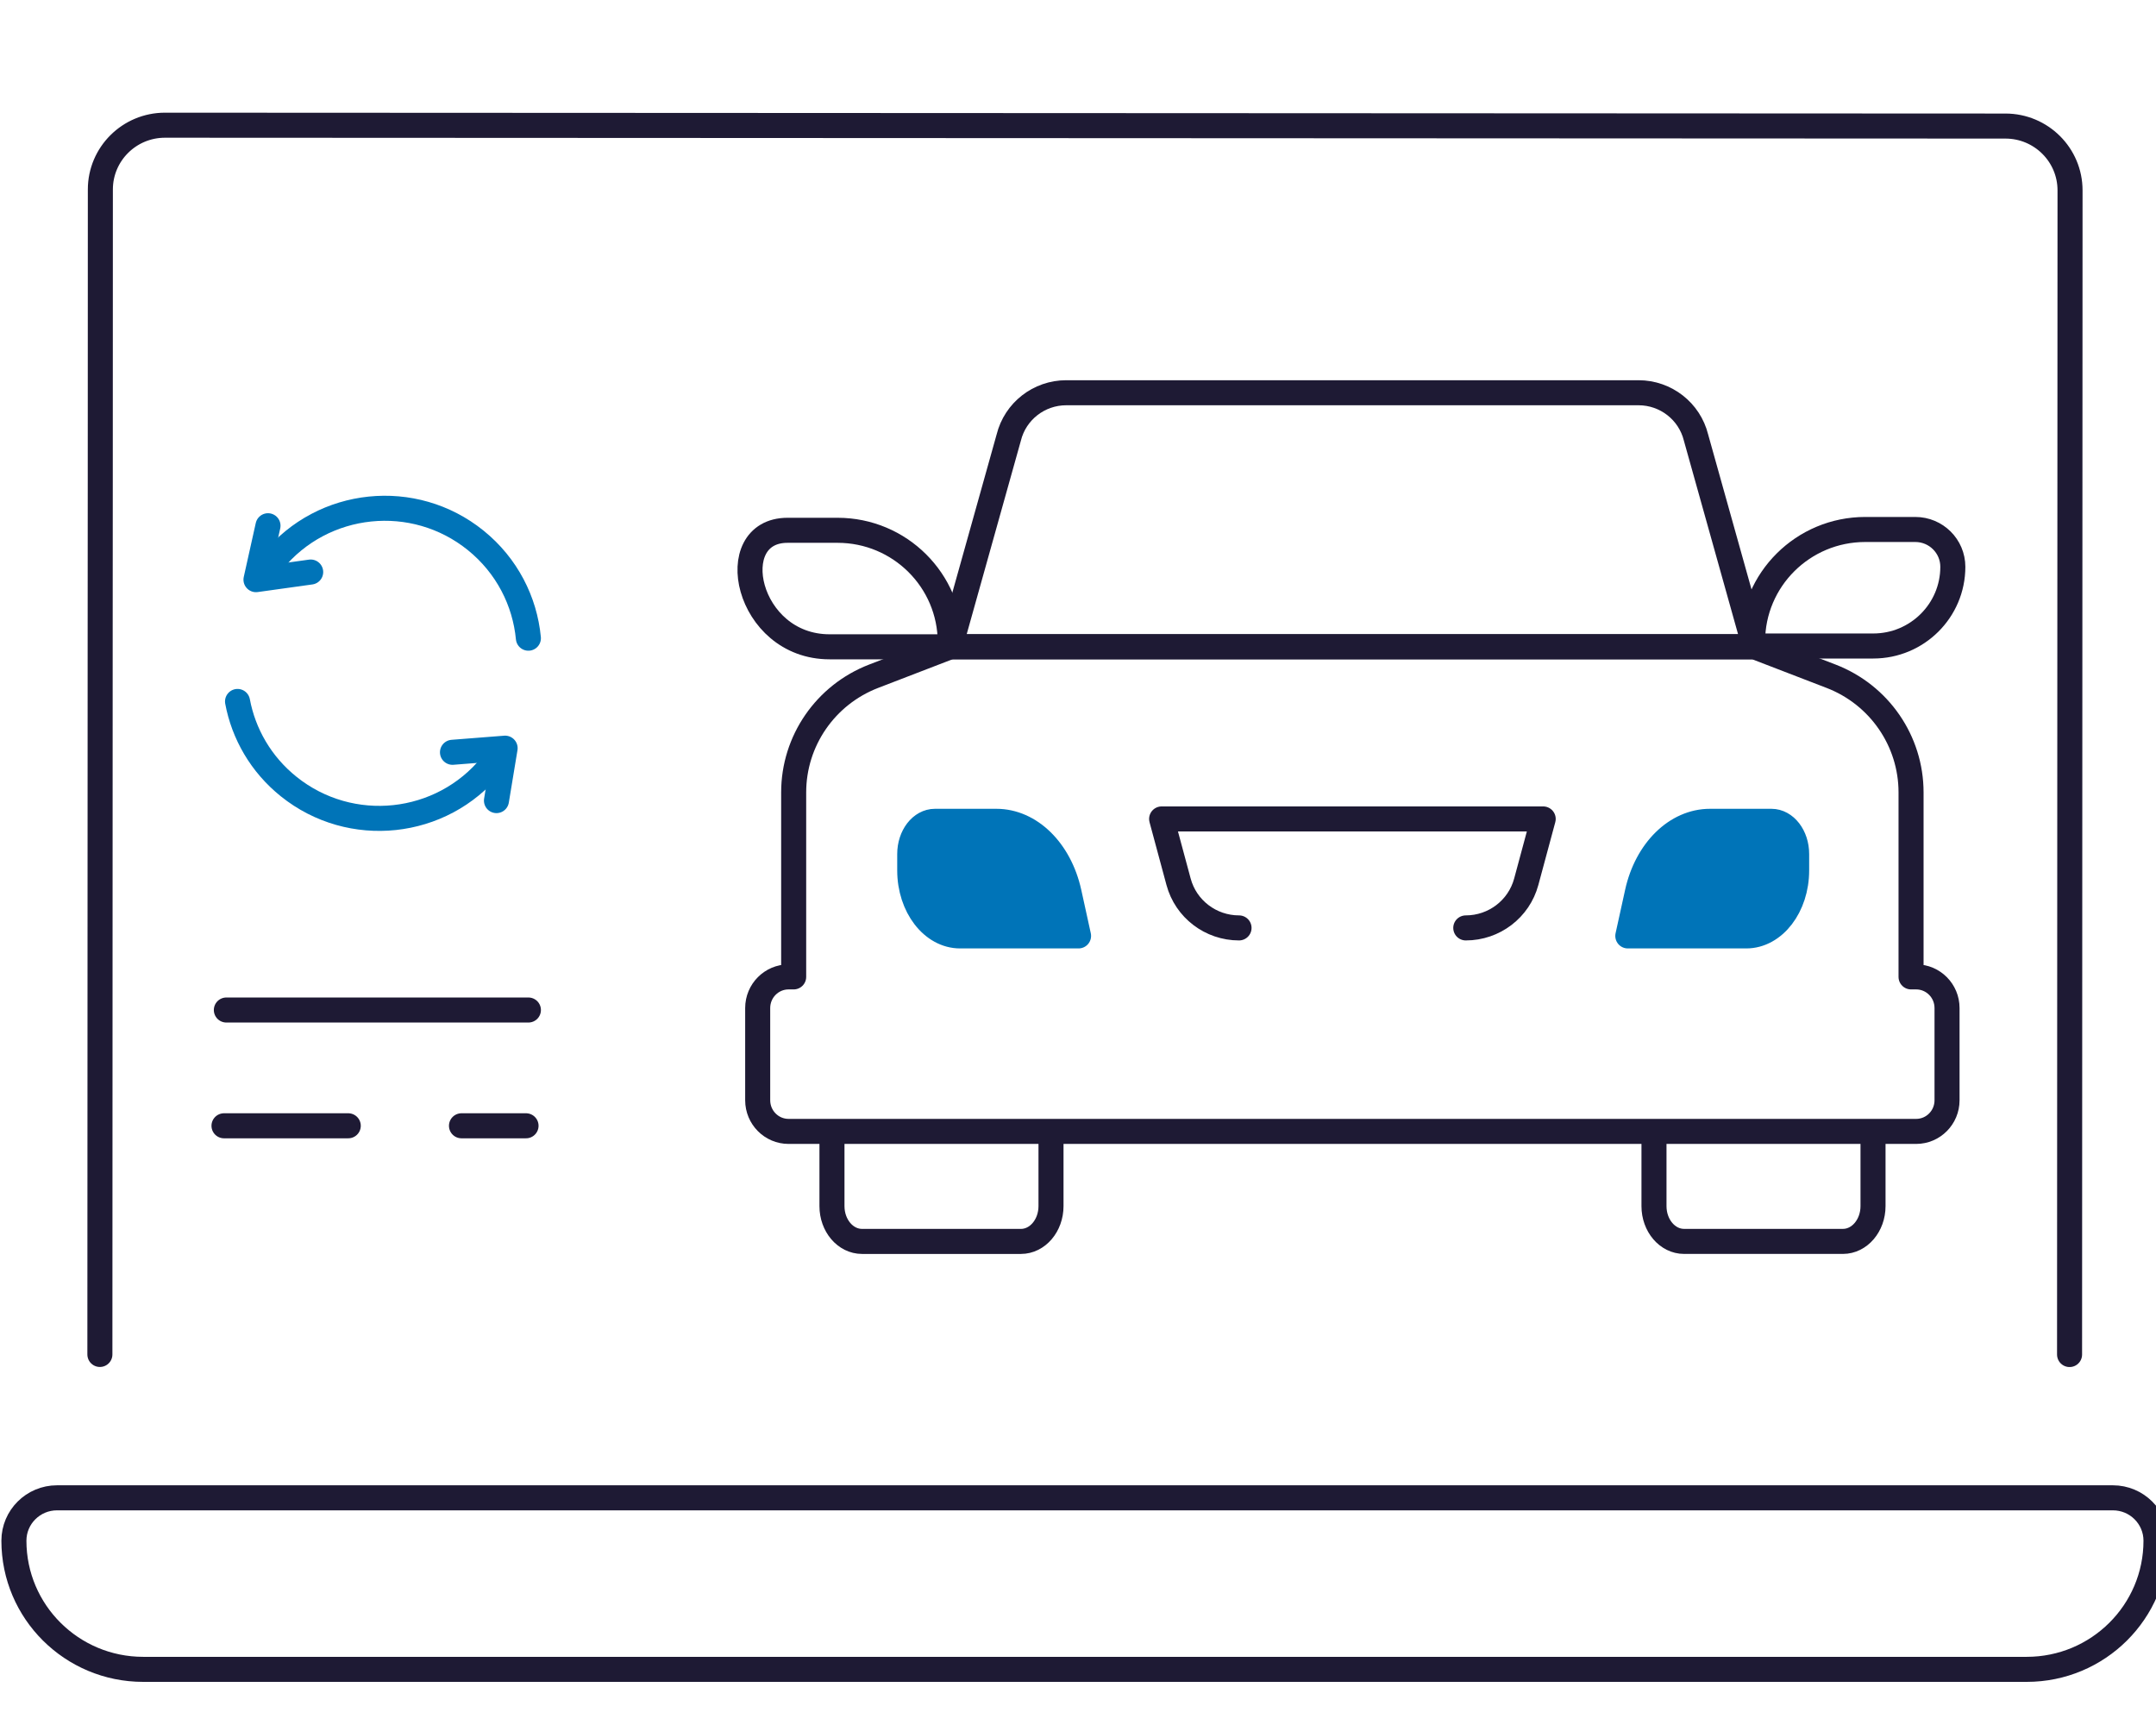 <svg width="155" height="124" viewBox="0 0 155 124" fill="none" xmlns="http://www.w3.org/2000/svg">
<g clip-path="url(#clip0_468_3929)">
<path d="M7.181 97.363L7.202 45.527L7.209 34.673L7.215 13.621C7.215 11.069 9.297 8.997 11.866 9L144.176 9.062C146.741 9.062 148.823 11.133 148.82 13.689L148.786 97.369" stroke="#1E1A34" stroke-width="1.8" stroke-miterlimit="10" stroke-linecap="round" stroke-linejoin="round"/>
<path d="M126.868 107.669H151.901C153.612 107.669 155 109.05 155 110.752C155 115.86 150.839 120 145.704 120H10.296C5.161 120 1 115.86 1 110.752C1 109.05 2.388 107.669 4.099 107.669H116.023H126.868Z" stroke="#1E1A34" stroke-width="1.8" stroke-miterlimit="10" stroke-linecap="round" stroke-linejoin="round"/>
<path d="M75.559 81.386V86.701C75.559 88.1 74.59 89.238 73.397 89.238H61.975C60.779 89.238 59.812 88.103 59.812 86.701V81.386" stroke="#1E1A34" stroke-width="1.8" stroke-miterlimit="10" stroke-linecap="round" stroke-linejoin="round"/>
<path d="M134.656 81.386V86.7C134.656 88.1 133.686 89.237 132.493 89.237H121.072C119.876 89.237 118.909 88.103 118.909 86.7V81.386" stroke="#1E1A34" stroke-width="1.8" stroke-miterlimit="10" stroke-linecap="round" stroke-linejoin="round"/>
<path d="M60.216 38.12H56.619C51.912 38.12 53.638 46.495 59.64 46.495H68.316V46.175C68.313 41.726 64.687 38.12 60.216 38.12Z" stroke="#1E1A34" stroke-width="1.8" stroke-miterlimit="10" stroke-linecap="round" stroke-linejoin="round"/>
<path d="M134.098 38.061H137.695C139.186 38.061 140.394 39.263 140.394 40.746C140.394 43.89 137.832 46.437 134.674 46.437H125.998V46.116C125.998 41.668 129.623 38.061 134.098 38.061Z" stroke="#1E1A34" stroke-width="1.8" stroke-miterlimit="10" stroke-linecap="round" stroke-linejoin="round"/>
<path d="M89.077 66.702C87.041 66.702 85.256 65.343 84.73 63.385L83.512 58.869H110.944L109.726 63.385C109.199 65.343 107.414 66.702 105.378 66.702" stroke="#1E1A34" stroke-width="1.8" stroke-miterlimit="10" stroke-linecap="round" stroke-linejoin="round"/>
<path d="M117.027 67.277H125.542C127.544 67.277 129.165 65.169 129.165 62.57V61.392C129.165 60.092 128.353 59.04 127.352 59.04H122.936C120.51 59.04 118.378 61.13 117.712 64.161L117.027 67.277Z" fill="#0074B8" stroke="#0074B8" stroke-width="1.8" stroke-miterlimit="10" stroke-linecap="round" stroke-linejoin="round"/>
<path d="M77.54 67.277H69.026C67.024 67.277 65.403 65.169 65.403 62.57V61.392C65.403 60.092 66.215 59.04 67.216 59.04H71.632C74.058 59.04 76.189 61.13 76.856 64.161L77.54 67.277Z" fill="#0074B8" stroke="#0074B8" stroke-width="1.8" stroke-miterlimit="10" stroke-linecap="round" stroke-linejoin="round"/>
<path d="M117.799 28.232H76.653C74.695 28.232 72.99 29.563 72.522 31.453L68.311 46.491H126.141L121.93 31.453C121.462 29.563 119.757 28.232 117.799 28.232Z" stroke="#1E1A34" stroke-width="1.8" stroke-miterlimit="10" stroke-linecap="round" stroke-linejoin="round"/>
<path d="M137.756 70.223C137.687 70.223 137.564 70.223 137.39 70.223V56.961C137.39 53.262 135.106 49.945 131.639 48.61L126.139 46.492H68.31L62.81 48.61C59.343 49.945 57.059 53.262 57.059 56.961V70.223C56.889 70.223 56.761 70.223 56.693 70.223C55.466 70.223 54.472 71.225 54.472 72.461V79.092C54.472 80.328 55.466 81.33 56.693 81.33C59.488 81.33 131.36 81.33 137.756 81.33C138.983 81.33 139.977 80.328 139.977 79.092V72.461C139.977 71.225 138.983 70.223 137.756 70.223Z" stroke="#1E1A34" stroke-width="1.8" stroke-miterlimit="10" stroke-linecap="round" stroke-linejoin="round"/>
<path d="M35.334 54.992C31.74 59.425 25.211 60.118 20.755 56.542C18.757 54.939 17.514 52.751 17.077 50.423" stroke="#0074B8" stroke-width="1.8" stroke-miterlimit="10" stroke-linecap="round" stroke-linejoin="round"/>
<path d="M35.692 57.55L36.314 53.782L32.53 54.078" stroke="#0074B8" stroke-width="1.8" stroke-miterlimit="10" stroke-linecap="round" stroke-linejoin="round"/>
<path d="M19.618 40.349C23.228 35.928 29.757 35.253 34.2 38.844C36.447 40.66 37.733 43.219 37.987 45.876" stroke="#0074B8" stroke-width="1.8" stroke-miterlimit="10" stroke-linecap="round" stroke-linejoin="round"/>
<path d="M19.267 37.792L18.403 41.668L22.336 41.12" stroke="#0074B8" stroke-width="1.8" stroke-miterlimit="10" stroke-linecap="round" stroke-linejoin="round"/>
<path d="M16.273 72.604H37.988" stroke="#1E1A34" stroke-width="1.8" stroke-miterlimit="10" stroke-linecap="round" stroke-linejoin="round"/>
<path d="M33.177 80.926H37.818" stroke="#1E1A34" stroke-width="1.8" stroke-miterlimit="10" stroke-linecap="round" stroke-linejoin="round"/>
<path d="M16.104 80.926H25.037" stroke="#1E1A34" stroke-width="1.8" stroke-miterlimit="10" stroke-linecap="round" stroke-linejoin="round"/>
</g>
<defs>
<clipPath id="clip0_468_3929">
<rect width="155" height="124" fill="white"/>
</clipPath>
</defs>
</svg>
